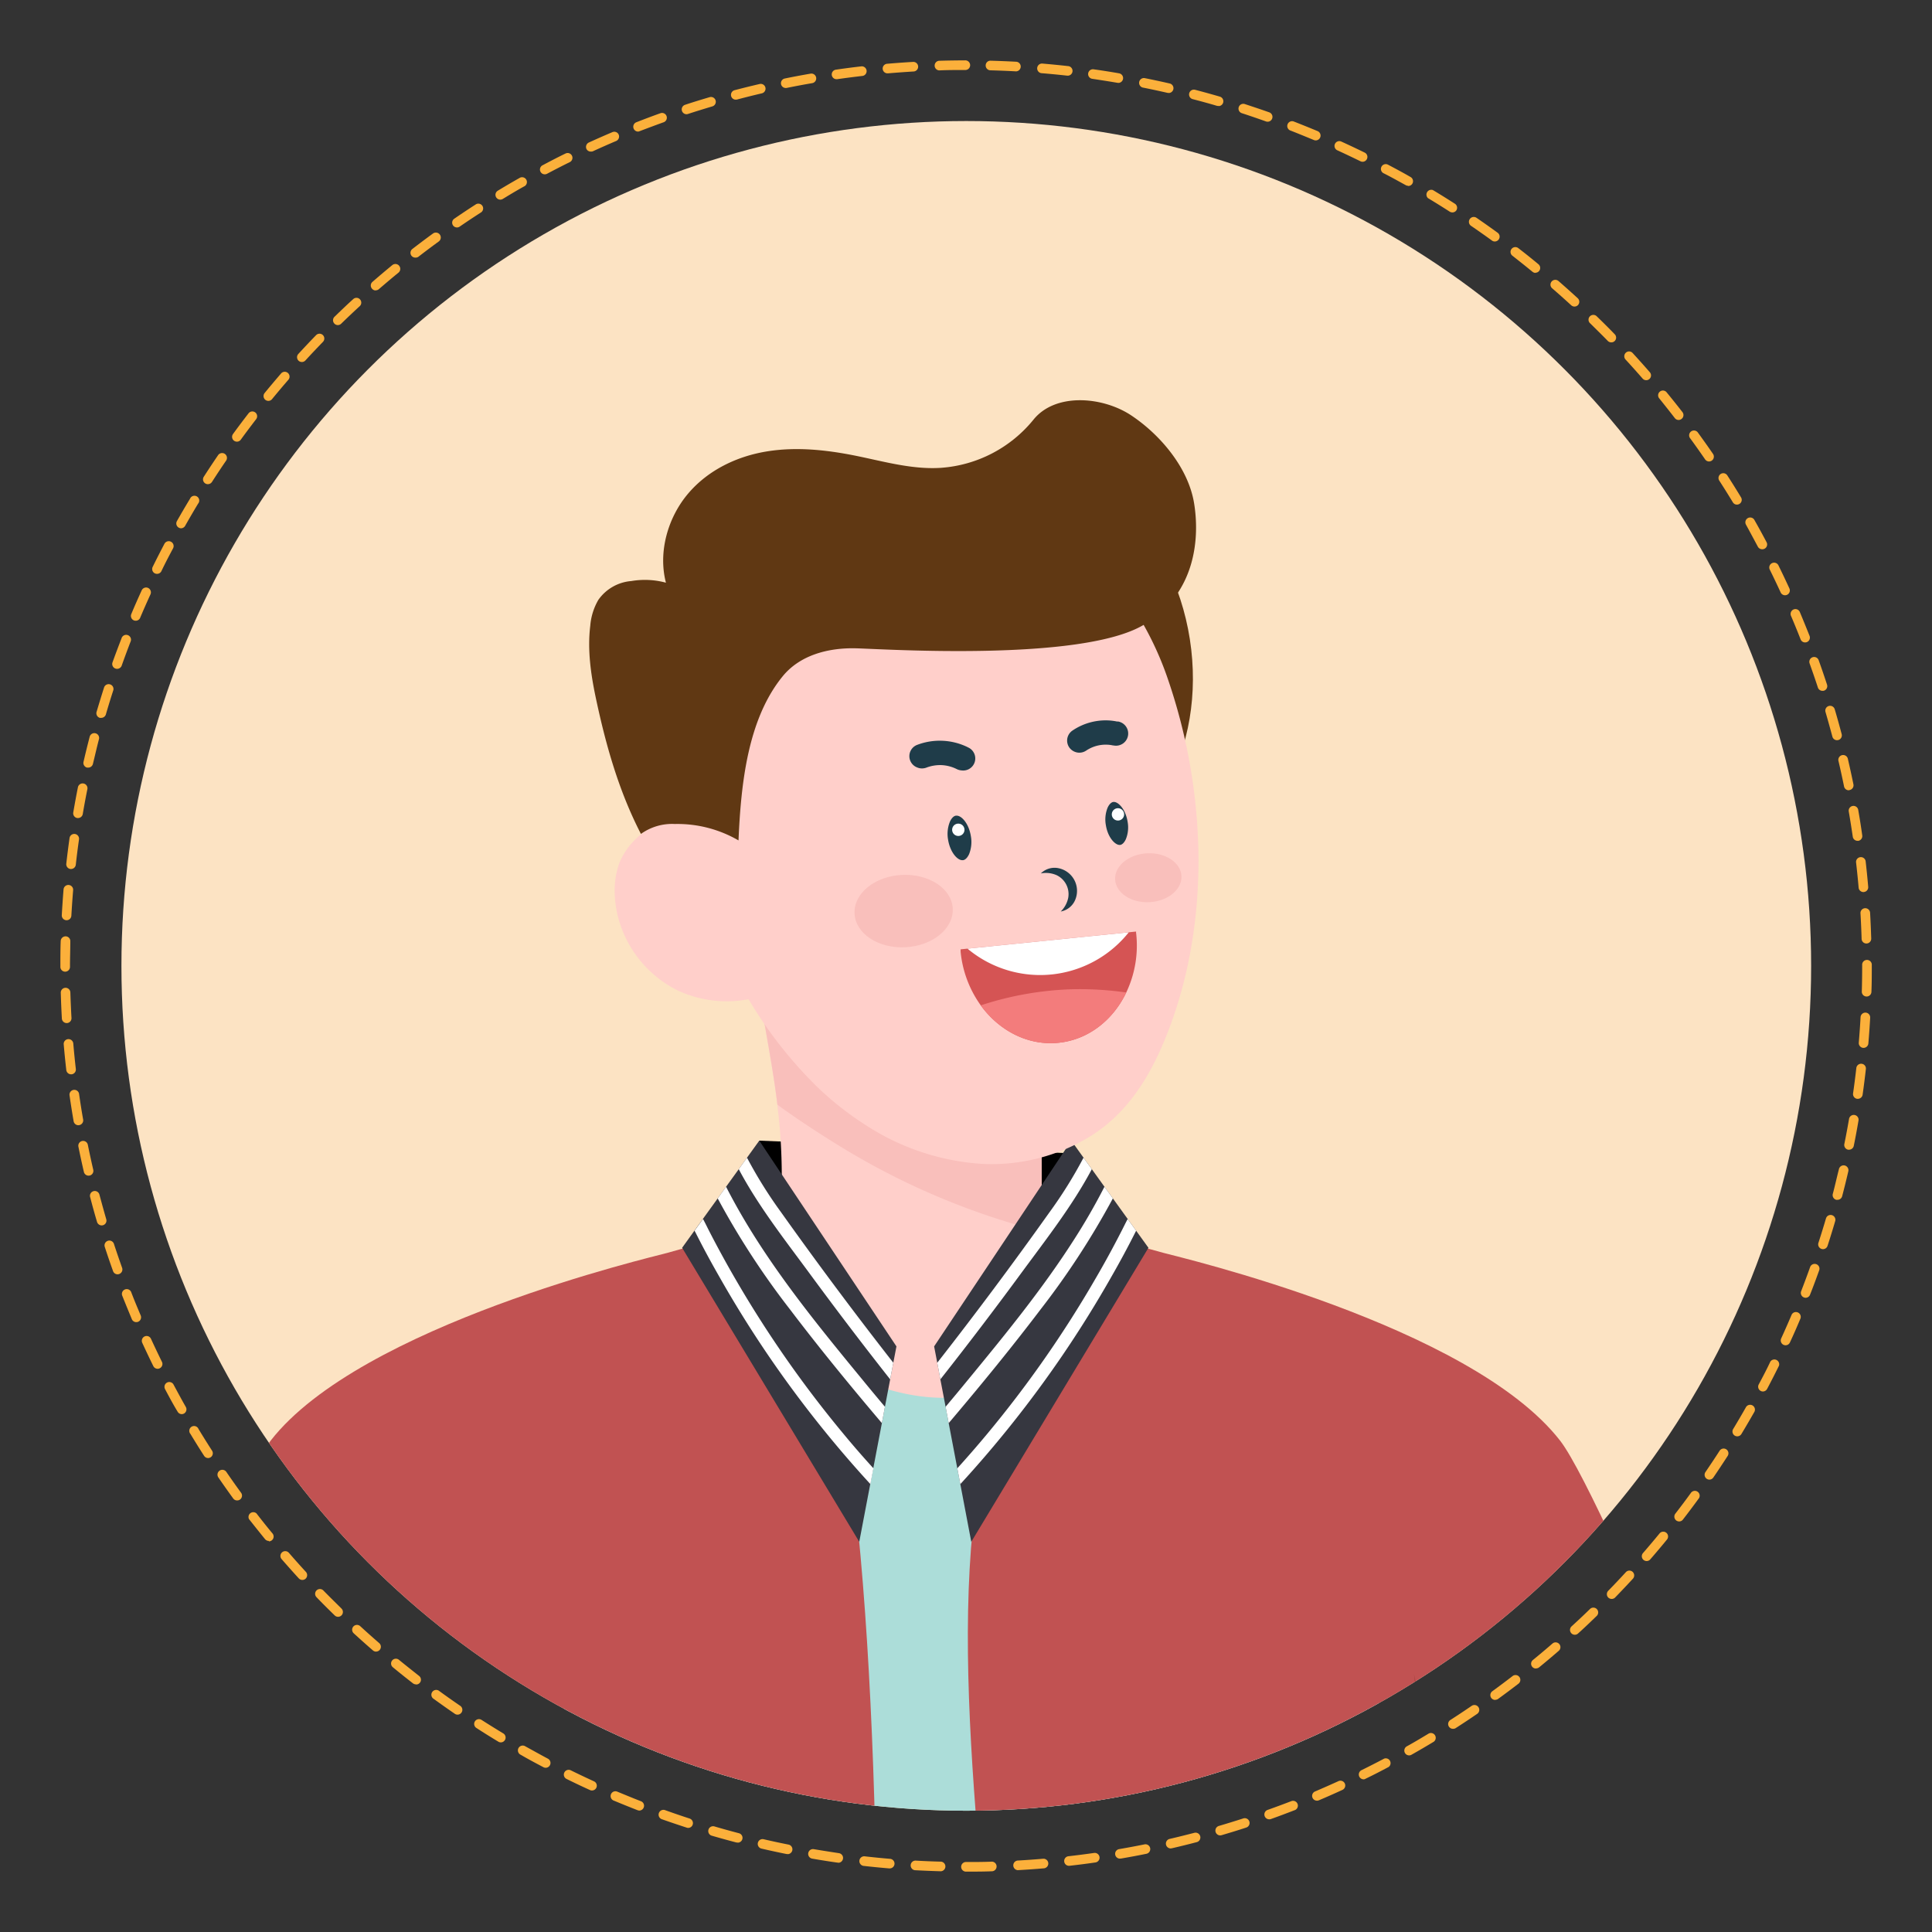 <svg id="Layer_1" data-name="Layer 1" xmlns="http://www.w3.org/2000/svg" xmlns:xlink="http://www.w3.org/1999/xlink" viewBox="0 0 480 480"><rect x="0" y="0" width="480" height="480" fill="#333333" stroke="none"/><defs><style>.cls-1{fill:none;}.cls-2{clip-path:url(#clip-path);}.cls-3{fill:#fce3c3;}.cls-4{fill:#603813;}.cls-5{fill:#acddd9;}.cls-6{fill:#ffcfca;}.cls-7{fill:#f9bfbb;}.cls-8{fill:#c15252;}.cls-9{fill:#363740;}.cls-10{fill:#fff;}.cls-11{fill:#af4646;}.cls-12{fill:#1f3c49;}.cls-13{fill:#d55454;}.cls-14{fill:#f37c7c;}.cls-15{fill:#fbb03b;}</style><clipPath id="clip-path"><circle class="cls-1" cx="240.07" cy="239.97" r="209.9"/></clipPath></defs><g class="cls-2"><circle class="cls-3" cx="240.07" cy="239.97" r="209.9"/><ellipse class="cls-4" cx="256.67" cy="164.89" rx="39.4" ry="50.05" transform="translate(-22.32 41.48) rotate(-8.86)"/><polygon points="188.64 283.39 267.45 286.59 244.92 333.23 196.09 331.28 188.64 283.39"/><path class="cls-5" d="M78.33,759.37c24.85,18.75,296.69,16.35,296.51,3-.45-32.52-5.47-67.64-10.13-102-2.64-19.43-5.17-38.62-6.69-57C354.44,560.18,342.31,424,340.6,399.94c-1.11-15.7-3.86-51.32-4.19-55.56-2-1.41-4-2.75-6.1-4l-.19-.11c-1.53-.9-3.28-1.93-5.16-3,0,0,0,0,0,0-8.1-4.72-18.73-10.73-25.77-14.06a188.73,188.73,0,0,0-54.67-16.2c-31.64-4.55-63,.95-86,7.38a240.57,240.57,0,0,0-36.12,13l-.13.06s13.17,5.64,16.71,27.34c15,92.3-30.33,165.77-30.33,165.77S97.09,600.82,90.45,641.79C86.23,667.8,74.85,756.75,78.33,759.37Z"/><path class="cls-6" d="M187.32,239.82q1.29,7.17,2.56,14.34c.06.29.1.58.15.86s.05.26.08.39c1.13,6.34,2.25,12.66,3,19,.32,2.55.58,5.12.76,7.7.2,2.87.32,5.76.35,8.65.08,5.52-.07,11.05-.24,16.57-.1,3.11-.14,6.23-.16,9.34,0,3.61-1.56,7.51-.09,11,1.85,4.43,6.1,6.72,9.85,9.32a60.14,60.14,0,0,0,13.17,6.9c9.12,3.41,19.41,4.68,28.85,1.79,18-5.54,13.26-25.38,13.19-39.75v-4l0-10.52-.06-15c-5.16-1.26-10-3.6-14.77-5.93-15.88-7.77-31.65-15.73-47.11-24.29l-1.21-.67A35.69,35.69,0,0,1,187.32,239.82Z"/><path class="cls-7" d="M258.82,306a181,181,0,0,1-50.67-21.54c-5-3.1-10.11-6.42-15-10-.77-6.37-1.9-12.68-3-19l-2.79-15.6c3,2.91,5.85,4.43,9.52,6.46,15.46,8.56,31.23,16.53,47.11,24.29,4.78,2.33,9.61,4.67,14.78,5.93Z"/><path class="cls-6" d="M196.81,243.73a28.81,28.81,0,0,1-28.36,2.38A28.31,28.31,0,0,1,153.35,227a27.42,27.42,0,0,1-.61-4.53,20.63,20.63,0,0,1,1.08-7.92,17.67,17.67,0,0,1,15.21-11,20.4,20.4,0,0,1,17.21,8.22l4.06,12.3Z"/><path class="cls-8" d="M199.29,806.3c-8.52,12.78-96.47-25.2-125.67-37.27-22.12-9.15-14.09-22.29-11.72-39.41,7-50.43,15.46-93.85,23.78-140.27,3.18-17.71,6.34-35.86,9.4-55,.13-.79.24-1.57.37-2.36-3.73,12.3-10.5,37.59-13.31,46.38C66.16,628.45,40.6,746.66,14,750.92c-4.59.74-55.24-17.08-57.51-23.43C-59.51,682.76-10,518.8-2,498.52,11.85,463.37,55.59,372.9,67.23,357.94c22.36-28.75,94.92-45.65,98.51-46.65q15.69-4.46,31.63-8c10.51,25,13.1,49.48,15.78,76.41C227.46,523.36,206,796.25,199.29,806.3Z"/><polygon class="cls-9" points="222.72 334.51 221.94 338.57 221.16 342.7 219.86 349.5 219.1 353.57 216.96 364.8 216.21 368.73 213.48 383.06 169.47 310.01 172.52 305.77 174.62 302.85 178.31 297.74 180.39 294.84 183.54 290.48 185.59 287.62 188.64 283.39 222.72 334.51"/><path class="cls-10" d="M221.94,338.57l-.78,4.13q-10.36-13.15-20.26-26.64c-6.09-8.27-12.53-16.48-17.36-25.58l2.05-2.86a111,111,0,0,0,8.47,13.57Q207.58,320.2,221.94,338.57Z"/><path class="cls-10" d="M219.86,349.51l-.76,4.06c-7.85-9.26-15.56-18.66-22.89-28.33a197.87,197.87,0,0,1-17.9-27.5l2.08-2.9c2.37,4.64,5,9.15,7.82,13.54,7.71,12,16.74,23.07,25.78,34.06Q216.9,346,219.86,349.51Z"/><path class="cls-10" d="M217,364.8l-.75,3.93a283.1,283.1,0,0,1-25.16-31.67q-6.72-9.84-12.59-20.24-3-5.24-5.7-10.6l-.24-.45,2.1-2.92c.55,1,1.08,2.12,1.62,3.17q3.09,6,6.43,11.75a279,279,0,0,0,27.05,38.71Q213.26,360.71,217,364.8Z"/><path class="cls-11" d="M102.37,556a221.59,221.59,0,0,1-16.69,33.32c3.18-17.71,6.34-35.86,9.4-55C97,530,116,486.28,121.54,441,123.67,496.39,112,532.6,102.37,556Z"/><path class="cls-8" d="M583.75,496.39C564.31,523.6,421,678.5,377.14,588c-.64-1.32-1.43-3.32-2.32-5.82C370.08,569,362.48,542.35,359.34,532c.13.79.25,1.57.38,2.36.24,1.55.5,3.1.74,4.64,2.83,17.43,5.73,34.07,8.65,50.34,8.33,46.42,16.8,89.84,23.78,140.27,2.38,17.12,10.41,30.26-11.71,39.41C352,781.1,264,819.08,255.51,806.3c-4.25-6.37-.79-119.79-4-237.49-1.87-68-15.07-136.5-9.83-189.12,2.69-26.93,5.27-51.46,15.79-76.41q15.92,3.56,31.63,8c3.58,1,76.14,17.9,98.51,46.65,11.64,15,62,139.51,62,139.51s43.1-32.16,94.78-54.31C551.8,439.94,589.07,488.93,583.75,496.39Z"/><polygon class="cls-9" points="232.08 334.51 232.86 338.57 233.63 342.7 234.93 349.5 235.7 353.57 237.84 364.8 238.59 368.73 241.31 383.06 285.33 310.01 282.27 305.77 280.17 302.85 276.49 297.74 274.4 294.84 271.26 290.48 269.2 287.62 266.16 283.39 232.08 334.51"/><path class="cls-10" d="M232.86,338.57l.77,4.13Q244,329.55,253.9,316.06c6.08-8.27,12.52-16.48,17.36-25.58l-2.06-2.86a109.7,109.7,0,0,1-8.46,13.57Q247.22,320.2,232.86,338.57Z"/><path class="cls-10" d="M234.93,349.51l.77,4.06c7.85-9.26,15.56-18.66,22.89-28.33a197.87,197.87,0,0,0,17.9-27.5l-2.09-2.9a153.28,153.28,0,0,1-7.82,13.54c-7.71,12-16.74,23.07-25.78,34.06Q237.89,346,234.93,349.51Z"/><path class="cls-10" d="M237.84,364.8l.75,3.93a283,283,0,0,0,25.15-31.67q6.72-9.84,12.6-20.24,3-5.24,5.7-10.6c.07-.15.16-.3.23-.45l-2.1-2.92c-.54,1-1.07,2.12-1.62,3.17q-3.07,6-6.43,11.75a277.33,277.33,0,0,1-27.05,38.71C242.72,359.3,240.3,362.08,237.84,364.8Z"/><path class="cls-6" d="M289.44,258.18c-3.94,9.61-9.4,18.35-18.34,24a47,47,0,0,1-26.83,7,59.84,59.84,0,0,1-29.1-9.6A77.1,77.1,0,0,1,203,270a105.82,105.82,0,0,1-16.66-21.15,131.79,131.79,0,0,1-16.87-41.35c-3.48-16.59-3-33.79,3.76-49.7a63.44,63.44,0,0,1,11.29-17.75c19.88-22.14,54.06-26,78.35-8.76,12.66,9,22.1,22.44,27.14,37a140.67,140.67,0,0,1,4.1,14.18C299.9,207.43,299.13,234.5,289.44,258.18Z"/><path class="cls-12" d="M239.15,213.71c-1.3.07-3.1-2-3.6-5.08a8.08,8.08,0,0,1,.44-4.45c.18-.42.7-1.41,1.5-1.53l.12,0c1.31-.07,3.1,2,3.6,5.08a8.18,8.18,0,0,1-.43,4.45c-.19.42-.71,1.41-1.51,1.53Z"/><path class="cls-12" d="M278.2,209.92c-1.1.06-2.95-1.78-3.45-4.91a7.8,7.8,0,0,1,.42-4.31c.37-.84.89-1.37,1.42-1.46h.11c1.11-.06,2.95,1.78,3.45,4.91a7.8,7.8,0,0,1-.42,4.31c-.37.84-.89,1.37-1.42,1.46Z"/><path class="cls-12" d="M258.6,217a4.82,4.82,0,0,1,4.38-1.3,5.75,5.75,0,0,1,4.13,7.92,4.82,4.82,0,0,1-3.57,2.84,6.59,6.59,0,0,0,1.86-3.42,5.21,5.21,0,0,0-2.92-5.62A6.59,6.59,0,0,0,258.6,217Z"/><path class="cls-12" d="M240.35,185.6a15.78,15.78,0,0,0-12.43-.56,3,3,0,0,0,0,5.65,2.86,2.86,0,0,0,1,.22,3.13,3.13,0,0,0,1.25-.2,9.58,9.58,0,0,1,3.92-.61,9.44,9.44,0,0,1,3.65,1,3.23,3.23,0,0,0,1.18.31,3,3,0,0,0,1.5-5.76Z"/><path class="cls-12" d="M277.63,179.28a14.33,14.33,0,0,0-2.17-.29,14.71,14.71,0,0,0-9,2.51,3,3,0,0,0-.79,4.22A3.11,3.11,0,0,0,268,187a3.06,3.06,0,0,0,1.88-.53,8.72,8.72,0,0,1,5.28-1.45,7.25,7.25,0,0,1,1.24.16l.47.06a3,3,0,0,0,.8-6Z"/><path class="cls-10" d="M238.4,204.66a1.51,1.51,0,0,0-.62,3A1.51,1.51,0,0,0,238.4,204.66Z"/><path class="cls-10" d="M278.06,200.83a1.51,1.51,0,0,0-.61,3A1.51,1.51,0,0,0,278.06,200.83Z"/><path class="cls-13" d="M282.29,232a27.17,27.17,0,0,1-2.47,14.57c-3.28,6.86-9.42,11.75-16.84,12.5-7.6.77-14.74-3-19.32-9.3a27.34,27.34,0,0,1-5-13.35c0-.18,0-.37,0-.56l43.61-4.42C282.23,231.65,282.27,231.83,282.29,232Z"/><path class="cls-10" d="M280.44,231.63a28.14,28.14,0,0,1-40.07,4.06Z"/><path class="cls-14" d="M279.82,246.58c-3.28,6.86-9.42,11.75-16.84,12.5-7.6.77-14.74-3-19.32-9.3a80.23,80.23,0,0,1,22.57-4A81.23,81.23,0,0,1,279.82,246.58Z"/><path class="cls-7" d="M236.71,225.7c.26,5-5,9.28-11.72,9.64S212.57,232,212.31,227s5-9.28,11.72-9.63S236.45,220.74,236.71,225.7Z"/><path class="cls-7" d="M293.53,217.63c.18,3.35-3.37,6.27-7.92,6.51s-8.38-2.28-8.56-5.63,3.37-6.27,7.92-6.51S293.35,214.28,293.53,217.63Z"/><path class="cls-11" d="M374.82,582.16C370.08,569,362.48,542.35,359.34,532c.13.79.25,1.57.38,2.36.24,1.55.5,3.1.74,4.64L359,531.53,351.3,415.86S375.66,525,376,562.11C376,565.88,375.47,574,374.82,582.16Z"/><path class="cls-4" d="M165.45,144.77c-2-7.71.53-16.28,5.53-22.16s12.17-9.25,19.5-10.45,14.82-.4,22.12,1.07c7,1.42,14.07,3.47,21.19,3a32.6,32.6,0,0,0,23-12c5.46-6.72,17.2-5.73,24.3-1s14.11,12.91,15.57,21.75c1.4,8.47.61,22.58-12.65,30.34-15.62,9.15-64.75,5.91-71.38,5.75s-13.77,1.57-18.15,6.92c-8.69,10.62-10.39,26.62-11,40.81a30.19,30.19,0,0,0-15.81-4.08,13.24,13.24,0,0,0-8.43,2.47c-5.48-10.61-8.71-22-11.22-33.84-1.24-5.87-2.1-11.93-1.37-17.88a15.19,15.19,0,0,1,2-6.42,11.07,11.07,0,0,1,8.2-4.69A20,20,0,0,1,165.45,144.77Z"/></g><path class="cls-15" d="M240.11,465a1.2,1.2,0,1,1,0-2.39c2.11,0,4.25,0,6.36-.09a1.2,1.2,0,0,1,.07,2.39C244.4,465,242.24,465,240.11,465Zm-6.39-.09h0c-2.13-.06-4.29-.15-6.42-.26a1.2,1.2,0,0,1,.14-2.39c2.1.12,4.23.21,6.35.26a1.2,1.2,0,0,1,0,2.39Zm19.16-.27a1.2,1.2,0,0,1-.07-2.39c2.11-.12,4.24-.27,6.34-.45a1.19,1.19,0,1,1,.21,2.38c-2.12.18-4.28.33-6.41.45ZM221,464.2h-.1c-2.12-.18-4.28-.39-6.4-.63a1.2,1.2,0,0,1,.27-2.38c2.1.24,4.23.45,6.33.63a1.19,1.19,0,0,1-.1,2.38Zm44.65-.65a1.19,1.19,0,0,1-.13-2.38c2.09-.24,4.21-.51,6.3-.81a1.19,1.19,0,1,1,.34,2.36c-2.11.31-4.26.58-6.37.82Zm-57.35-.78-.17,0c-2.11-.29-4.24-.63-6.35-1a1.19,1.19,0,0,1,.41-2.35c2.08.35,4.19.68,6.28,1a1.2,1.2,0,0,1-.17,2.38Zm70-1a1.19,1.19,0,0,1-.2-2.37c2.08-.36,4.18-.75,6.25-1.17a1.19,1.19,0,1,1,.47,2.34c-2.09.43-4.22.82-6.31,1.18A.75.75,0,0,1,278.26,461.74Zm-82.6-1.13-.23,0c-2.09-.42-4.2-.88-6.28-1.36a1.19,1.19,0,1,1,.53-2.33c2.06.48,4.16.93,6.22,1.34a1.2,1.2,0,0,1-.24,2.37Zm95.13-1.4a1.2,1.2,0,0,1-.27-2.36c2.06-.47,4.13-1,6.17-1.52a1.19,1.19,0,0,1,.61,2.31c-2.06.54-4.16,1.06-6.24,1.54Zm-107.58-1.48a1,1,0,0,1-.3,0c-2.07-.54-4.16-1.12-6.19-1.71a1.2,1.2,0,0,1,.67-2.3c2,.59,4.07,1.16,6.12,1.7a1.19,1.19,0,0,1-.3,2.35ZM303.15,456a1.2,1.2,0,0,1-.33-2.35c2-.59,4.06-1.22,6.07-1.87a1.19,1.19,0,0,1,.74,2.27c-2,.66-4.1,1.3-6.14,1.9A1.33,1.33,0,0,1,303.15,456ZM171,454.14a1.15,1.15,0,0,1-.37-.06c-2-.66-4.09-1.35-6.11-2.07a1.2,1.2,0,1,1,.81-2.25c2,.71,4,1.4,6,2.05a1.2,1.2,0,0,1,.77,1.51A1.19,1.19,0,0,1,171,454.14ZM315.31,452a1.2,1.2,0,0,1-.41-2.32c2-.71,4-1.45,6-2.22a1.2,1.2,0,0,1,.87,2.23c-2,.77-4,1.53-6,2.24A1.16,1.16,0,0,1,315.31,452Zm-156.44-2.17a1.36,1.36,0,0,1-.44-.08c-2-.78-4-1.59-6-2.42a1.2,1.2,0,0,1-.63-1.57,1.19,1.19,0,0,1,1.56-.63c2,.82,3.94,1.63,5.91,2.39a1.2,1.2,0,0,1-.43,2.31Zm168.32-2.46a1.19,1.19,0,0,1-.46-2.29c1.94-.83,3.89-1.69,5.8-2.56a1.19,1.19,0,1,1,1,2.17c-1.93.89-3.9,1.76-5.86,2.59A1.27,1.27,0,0,1,327.19,447.38Zm-180.13-2.53a1.09,1.09,0,0,1-.49-.11c-1.94-.88-3.9-1.81-5.82-2.76a1.19,1.19,0,0,1,1.06-2.14c1.89.93,3.83,1.85,5.75,2.73a1.19,1.19,0,0,1-.5,2.28Zm191.72-2.77a1.2,1.2,0,0,1-.53-2.27c1.89-.93,3.79-1.9,5.65-2.88A1.19,1.19,0,0,1,345,439c-1.88,1-3.8,2-5.7,2.91A1.12,1.12,0,0,1,338.78,442.08ZM135.57,439.2a1.25,1.25,0,0,1-.55-.14c-1.89-1-3.79-2-5.65-3.09a1.2,1.2,0,1,1,1.18-2.08c1.84,1,3.72,2.07,5.58,3.05a1.2,1.2,0,0,1-.56,2.26Zm214.48-3.08a1.19,1.19,0,0,1-1-.61,1.21,1.21,0,0,1,.45-1.63c1.83-1,3.67-2.11,5.48-3.2a1.2,1.2,0,0,1,1.23,2.05c-1.82,1.1-3.68,2.19-5.53,3.23A1.16,1.16,0,0,1,350.05,436.12Zm-225.62-3.23a1.13,1.13,0,0,1-.61-.17c-1.83-1.1-3.67-2.25-5.46-3.41a1.19,1.19,0,1,1,1.29-2c1.78,1.14,3.6,2.27,5.4,3.36a1.2,1.2,0,0,1-.62,2.22ZM361,429.52a1.19,1.19,0,0,1-.65-2.2c1.77-1.13,3.55-2.32,5.29-3.51a1.19,1.19,0,1,1,1.35,2c-1.76,1.21-3.56,2.4-5.35,3.55A1.16,1.16,0,0,1,361,429.52ZM113.67,426a1.2,1.2,0,0,1-.67-.21c-1.76-1.21-3.53-2.46-5.25-3.71a1.2,1.2,0,1,1,1.4-1.94c1.71,1.25,3.46,2.48,5.2,3.67a1.2,1.2,0,0,1-.68,2.19Zm257.83-3.66a1.21,1.21,0,0,1-1-.49,1.19,1.19,0,0,1,.27-1.67c1.7-1.24,3.41-2.52,5.08-3.81a1.2,1.2,0,0,1,1.46,1.9c-1.69,1.3-3.41,2.59-5.14,3.84A1.15,1.15,0,0,1,371.5,422.31Zm-268.17-3.87a1.19,1.19,0,0,1-.73-.25c-1.68-1.3-3.37-2.65-5-4a1.19,1.19,0,1,1,1.51-1.85c1.64,1.34,3.32,2.67,5,4a1.19,1.19,0,0,1-.73,2.14Zm278.28-3.93a1.19,1.19,0,0,1-.76-2.12c1.63-1.33,3.27-2.71,4.86-4.09a1.19,1.19,0,1,1,1.56,1.81c-1.6,1.39-3.26,2.78-4.91,4.13A1.19,1.19,0,0,1,381.61,414.51ZM93.44,410.34a1.2,1.2,0,0,1-.78-.29c-1.62-1.4-3.23-2.84-4.8-4.28A1.2,1.2,0,0,1,89.48,404c1.55,1.43,3.15,2.85,4.74,4.23a1.2,1.2,0,0,1-.78,2.1Zm297.82-4.19a1.18,1.18,0,0,1-.88-.39,1.2,1.2,0,0,1,.07-1.69c1.56-1.43,3.12-2.89,4.62-4.36a1.2,1.2,0,0,1,1.67,1.72c-1.53,1.48-3.1,3-4.67,4.4A1.16,1.16,0,0,1,391.26,406.15ZM84,401.69a1.2,1.2,0,0,1-.83-.33c-1.53-1.49-3.06-3-4.54-4.55a1.19,1.19,0,1,1,1.71-1.66c1.47,1.51,3,3,4.5,4.49a1.2,1.2,0,0,1-.84,2.05Zm316.41-4.44a1.23,1.23,0,0,1-.84-.34,1.2,1.2,0,0,1,0-1.69c1.47-1.51,2.94-3.06,4.37-4.62a1.19,1.19,0,0,1,1.69-.07,1.21,1.21,0,0,1,.07,1.69c-1.45,1.57-2.94,3.14-4.42,4.67A1.17,1.17,0,0,1,400.43,397.25ZM75.12,392.53a1.19,1.19,0,0,1-.88-.38c-1.44-1.57-2.88-3.19-4.28-4.8a1.19,1.19,0,0,1,.12-1.68,1.2,1.2,0,0,1,1.69.12c1.38,1.59,2.8,3.19,4.23,4.74a1.21,1.21,0,0,1-.07,1.69A1.19,1.19,0,0,1,75.12,392.53Zm334-4.69a1.2,1.2,0,0,1-.91-2c1.39-1.6,2.77-3.24,4.1-4.86a1.19,1.19,0,0,1,1.85,1.51c-1.35,1.65-2.74,3.3-4.14,4.91A1.18,1.18,0,0,1,409.08,387.84Zm-342.33-5a1.22,1.22,0,0,1-.93-.43c-1.34-1.65-2.69-3.34-4-5A1.19,1.19,0,0,1,63.72,376c1.29,1.67,2.62,3.35,4,5a1.2,1.2,0,0,1-.92,1.95ZM417.18,378a1.24,1.24,0,0,1-.73-.25,1.21,1.21,0,0,1-.22-1.68c1.3-1.67,2.58-3.38,3.82-5.09a1.2,1.2,0,1,1,1.93,1.41c-1.25,1.72-2.55,3.45-3.86,5.14A1.16,1.16,0,0,1,417.18,378ZM58.94,372.78a1.19,1.19,0,0,1-1-.49c-1.26-1.73-2.5-3.49-3.7-5.24a1.19,1.19,0,1,1,2-1.35c1.18,1.73,2.42,3.47,3.66,5.18a1.2,1.2,0,0,1-.26,1.67A1.25,1.25,0,0,1,58.94,372.78Zm365.77-5.17a1.2,1.2,0,0,1-1-1.87c1.19-1.75,2.38-3.53,3.52-5.3a1.19,1.19,0,1,1,2,1.29c-1.16,1.79-2.35,3.59-3.56,5.36A1.19,1.19,0,0,1,424.71,367.61Zm-373-5.36a1.2,1.2,0,0,1-1-.55c-1.15-1.78-2.29-3.61-3.39-5.44a1.19,1.19,0,1,1,2-1.23c1.09,1.8,2.22,3.61,3.36,5.38a1.19,1.19,0,0,1-.35,1.65A1.22,1.22,0,0,1,51.73,362.25Zm379.91-5.4a1.19,1.19,0,0,1-.62-.17,1.2,1.2,0,0,1-.4-1.64c1.09-1.81,2.18-3.66,3.22-5.5a1.2,1.2,0,0,1,2.08,1.18c-1.06,1.86-2.15,3.73-3.25,5.55A1.19,1.19,0,0,1,431.64,356.85ZM45.13,351.34a1.19,1.19,0,0,1-1-.61C43,348.88,42,347,41,345.11A1.19,1.19,0,1,1,43.12,344c1,1.86,2,3.73,3.05,5.56a1.2,1.2,0,0,1-.45,1.63A1.16,1.16,0,0,1,45.13,351.34ZM438,345.71a1.14,1.14,0,0,1-.56-.14,1.19,1.19,0,0,1-.49-1.61c1-1.87,2-3.77,2.89-5.67a1.2,1.2,0,0,1,2.15,1c-.95,1.92-1.93,3.85-2.93,5.74A1.21,1.21,0,0,1,438,345.71ZM39.16,340.07a1.2,1.2,0,0,1-1.07-.67c-.94-1.9-1.86-3.85-2.75-5.78a1.21,1.21,0,0,1,.59-1.59,1.19,1.19,0,0,1,1.58.59c.88,1.91,1.8,3.84,2.72,5.72a1.19,1.19,0,0,1-.54,1.6A1.12,1.12,0,0,1,39.16,340.07Zm404.45-5.84a1.24,1.24,0,0,1-.49-.11,1.2,1.2,0,0,1-.59-1.59c.88-1.92,1.74-3.88,2.57-5.83a1.18,1.18,0,0,1,1.56-.63,1.19,1.19,0,0,1,.64,1.56c-.84,2-1.71,4-2.6,5.9A1.19,1.19,0,0,1,443.61,334.23ZM33.86,328.48a1.19,1.19,0,0,1-1.1-.72c-.83-2-1.65-4-2.42-5.93a1.2,1.2,0,0,1,2.23-.87c.76,2,1.57,3.93,2.39,5.86a1.21,1.21,0,0,1-.64,1.57A1.25,1.25,0,0,1,33.86,328.48Zm414.75-6.05a1.15,1.15,0,0,1-.44-.09,1.2,1.2,0,0,1-.68-1.54c.77-2,1.52-4,2.23-6a1.2,1.2,0,0,1,1.53-.72,1.19,1.19,0,0,1,.72,1.53c-.72,2-1.47,4.05-2.25,6A1.18,1.18,0,0,1,448.61,322.43ZM29.22,316.6a1.19,1.19,0,0,1-1.13-.79c-.72-2-1.42-4.05-2.08-6.08a1.2,1.2,0,0,1,2.28-.74c.65,2,1.34,4,2.05,6a1.2,1.2,0,0,1-.72,1.53A1.16,1.16,0,0,1,29.22,316.6Zm423.7-6.25a1.15,1.15,0,0,1-.37-.06,1.19,1.19,0,0,1-.77-1.5c.65-2,1.28-4.05,1.88-6.08a1.19,1.19,0,0,1,1.48-.81,1.2,1.2,0,0,1,.81,1.48c-.6,2.05-1.24,4.12-1.9,6.14A1.18,1.18,0,0,1,452.92,310.35Zm-427.66-5.9a1.21,1.21,0,0,1-1.15-.86c-.6-2-1.18-4.13-1.72-6.19a1.19,1.19,0,1,1,2.31-.61c.54,2,1.11,4.1,1.7,6.13a1.19,1.19,0,0,1-.8,1.48A1.4,1.4,0,0,1,25.26,304.45Zm431.25-6.36a1.54,1.54,0,0,1-.3,0,1.21,1.21,0,0,1-.86-1.46c.54-2,1-4.12,1.53-6.17a1.19,1.19,0,0,1,1.43-.9,1.21,1.21,0,0,1,.9,1.44c-.48,2.07-1,4.17-1.54,6.23A1.2,1.2,0,0,1,456.51,298.09Zm-434.5-6a1.2,1.2,0,0,1-1.17-.93c-.48-2.07-.94-4.18-1.36-6.27a1.19,1.19,0,1,1,2.34-.48c.42,2.07.87,4.16,1.35,6.21a1.2,1.2,0,0,1-.89,1.44Zm437.38-6.45-.23,0a1.2,1.2,0,0,1-.94-1.41c.42-2.06.81-4.16,1.17-6.24a1.19,1.19,0,1,1,2.35.4c-.36,2.1-.75,4.23-1.18,6.32A1.2,1.2,0,0,1,459.39,285.64ZM19.47,279.56a1.2,1.2,0,0,1-1.18-1c-.36-2.09-.7-4.22-1-6.34a1.2,1.2,0,1,1,2.37-.34c.3,2.09.63,4.21,1,6.27a1.21,1.21,0,0,1-1,1.39ZM461.56,273h-.17a1.2,1.2,0,0,1-1-1.35c.3-2.09.57-4.21.81-6.31a1.2,1.2,0,0,1,1.32-1.05,1.18,1.18,0,0,1,1.05,1.32c-.24,2.12-.51,4.27-.81,6.37A1.2,1.2,0,0,1,461.56,273ZM17.65,266.91a1.2,1.2,0,0,1-1.18-1.06c-.24-2.1-.46-4.25-.64-6.39a1.19,1.19,0,0,1,1.09-1.29,1.2,1.2,0,0,1,1.29,1.09c.18,2.11.39,4.24.63,6.32a1.19,1.19,0,0,1-1.05,1.33ZM463,260.34h-.1a1.2,1.2,0,0,1-1.09-1.29c.17-2.1.33-4.23.44-6.34a1.21,1.21,0,0,1,1.26-1.13,1.2,1.2,0,0,1,1.13,1.26c-.12,2.14-.27,4.29-.45,6.41A1.2,1.2,0,0,1,463,260.34ZM16.56,254.18a1.2,1.2,0,0,1-1.19-1.13c-.12-2.12-.21-4.28-.27-6.41a1.19,1.19,0,1,1,2.38-.07c.07,2.11.16,4.24.28,6.35a1.2,1.2,0,0,1-1.13,1.26Zm447.16-6.6h0a1.19,1.19,0,0,1-1.16-1.22c.06-2.11.09-4.25.09-6.36v-.42a1.2,1.2,0,0,1,2.39,0V240c0,2.13,0,4.29-.09,6.42A1.19,1.19,0,0,1,463.72,247.58ZM16.19,241.41a1.19,1.19,0,0,1-1.19-1.2V240c0-2.06,0-4.15.08-6.21a1.22,1.22,0,0,1,1.23-1.16,1.18,1.18,0,0,1,1.16,1.22c0,2-.08,4.11-.08,6.15v.21A1.2,1.2,0,0,1,16.19,241.41Zm447.51-7a1.19,1.19,0,0,1-1.19-1.15c-.06-2.11-.16-4.25-.28-6.36a1.19,1.19,0,0,1,1.12-1.26,1.21,1.21,0,0,1,1.27,1.13c.12,2.12.21,4.28.28,6.41a1.2,1.2,0,0,1-1.16,1.23ZM16.54,228.63h-.06a1.2,1.2,0,0,1-1.13-1.26c.12-2.13.27-4.28.44-6.41a1.19,1.19,0,0,1,2.38.2c-.17,2.1-.32,4.24-.44,6.34A1.19,1.19,0,0,1,16.54,228.63Zm446.42-7a1.2,1.2,0,0,1-1.19-1.1c-.18-2.09-.4-4.22-.64-6.32a1.2,1.2,0,0,1,2.38-.27c.24,2.12.46,4.27.64,6.39a1.19,1.19,0,0,1-1.09,1.29ZM17.61,215.9h-.14a1.2,1.2,0,0,1-1-1.32c.24-2.13.51-4.27.81-6.38a1.19,1.19,0,0,1,1.35-1,1.2,1.2,0,0,1,1,1.35c-.3,2.08-.57,4.2-.8,6.31A1.2,1.2,0,0,1,17.61,215.9Zm443.89-7a1.19,1.19,0,0,1-1.18-1c-.31-2.09-.64-4.2-1-6.28a1.19,1.19,0,1,1,2.35-.41c.37,2.1.71,4.24,1,6.35a1.2,1.2,0,0,1-1,1.35ZM19.4,203.24h-.2a1.2,1.2,0,0,1-1-1.38c.36-2.1.75-4.23,1.17-6.32a1.2,1.2,0,0,1,2.35.47c-.42,2.07-.81,4.17-1.16,6.25A1.2,1.2,0,0,1,19.4,203.24Zm439.91-6.9a1.19,1.19,0,0,1-1.17-1c-.42-2.06-.88-4.15-1.36-6.2a1.2,1.2,0,1,1,2.33-.55c.48,2.07.94,4.19,1.37,6.28a1.2,1.2,0,0,1-.93,1.41Zm-437.4-5.63-.27,0a1.19,1.19,0,0,1-.89-1.43c.48-2.09,1-4.19,1.53-6.24a1.19,1.19,0,0,1,2.31.6c-.53,2-1,4.11-1.51,6.18A1.2,1.2,0,0,1,21.91,190.71ZM456.4,183.9a1.19,1.19,0,0,1-1.15-.89c-.54-2-1.12-4.1-1.71-6.12a1.19,1.19,0,1,1,2.29-.68c.6,2,1.18,4.12,1.73,6.19a1.2,1.2,0,0,1-.85,1.46A1.65,1.65,0,0,1,456.4,183.9ZM25.14,178.35a1.4,1.4,0,0,1-.34,0,1.2,1.2,0,0,1-.81-1.48c.6-2,1.24-4.12,1.89-6.14a1.2,1.2,0,0,1,2.28.73c-.65,2-1.28,4.05-1.87,6.08A1.21,1.21,0,0,1,25.14,178.35Zm427.65-6.71a1.2,1.2,0,0,1-1.14-.82c-.65-2-1.35-4-2.06-6a1.19,1.19,0,1,1,2.25-.8c.72,2,1.42,4.05,2.08,6.07a1.19,1.19,0,0,1-.76,1.51A1.24,1.24,0,0,1,452.79,171.64ZM29.08,166.17a1.12,1.12,0,0,1-.4-.07,1.2,1.2,0,0,1-.73-1.53c.72-2,1.48-4,2.25-6a1.2,1.2,0,1,1,2.23.87c-.77,2-1.51,4-2.22,6A1.21,1.21,0,0,1,29.08,166.17Zm419.39-6.56a1.19,1.19,0,0,1-1.11-.76c-.77-1.95-1.57-3.92-2.4-5.86a1.21,1.21,0,0,1,.64-1.57,1.19,1.19,0,0,1,1.56.63c.84,2,1.65,4,2.42,5.93a1.2,1.2,0,0,1-.67,1.55A1.41,1.41,0,0,1,448.47,159.61ZM33.72,154.22a1.25,1.25,0,0,1-.46-.09,1.2,1.2,0,0,1-.64-1.57c.83-2,1.7-3.95,2.59-5.9a1.2,1.2,0,0,1,1.58-.59,1.21,1.21,0,0,1,.6,1.59c-.88,1.92-1.75,3.89-2.57,5.83A1.18,1.18,0,0,1,33.72,154.22Zm409.77-6.33a1.2,1.2,0,0,1-1.09-.7c-.88-1.91-1.8-3.84-2.73-5.72a1.2,1.2,0,0,1,2.15-1.06c.94,1.9,1.86,3.85,2.75,5.78a1.2,1.2,0,0,1-.58,1.59A1.29,1.29,0,0,1,443.49,147.89ZM39,142.57a1.24,1.24,0,0,1-.53-.12,1.2,1.2,0,0,1-.54-1.6c.94-1.92,1.93-3.85,2.92-5.74A1.2,1.2,0,1,1,43,136.23c-1,1.87-2,3.78-2.9,5.67A1.19,1.19,0,0,1,39,142.57Zm398.8-6.11a1.21,1.21,0,0,1-1.06-.63c-1-1.86-2-3.74-3-5.56a1.2,1.2,0,0,1,2.08-1.18c1.05,1.84,2.09,3.74,3.08,5.62a1.19,1.19,0,0,1-.49,1.61A1.14,1.14,0,0,1,437.84,136.46ZM45,131.25a1.16,1.16,0,0,1-.59-.16,1.19,1.19,0,0,1-.45-1.63c1.05-1.86,2.14-3.72,3.25-5.55a1.19,1.19,0,1,1,2,1.23c-1.09,1.81-2.17,3.66-3.21,5.5A1.19,1.19,0,0,1,45,131.25Zm386.52-5.88a1.17,1.17,0,0,1-1-.58c-1.09-1.79-2.22-3.6-3.37-5.38a1.19,1.19,0,1,1,2-1.29c1.16,1.79,2.3,3.62,3.4,5.44a1.18,1.18,0,0,1-.4,1.64A1.26,1.26,0,0,1,431.54,125.37ZM51.63,120.29a1.16,1.16,0,0,1-.64-.19,1.19,1.19,0,0,1-.36-1.65c1.15-1.79,2.35-3.6,3.55-5.36a1.2,1.2,0,0,1,2,1.35c-1.2,1.74-2.38,3.53-3.52,5.3A1.22,1.22,0,0,1,51.63,120.29Zm373-5.64a1.18,1.18,0,0,1-1-.52c-1.2-1.74-2.43-3.48-3.67-5.18a1.2,1.2,0,1,1,1.93-1.41c1.25,1.72,2.5,3.48,3.71,5.24a1.2,1.2,0,0,1-1,1.87ZM58.86,109.73a1.25,1.25,0,0,1-.71-.23,1.2,1.2,0,0,1-.26-1.67c1.25-1.72,2.55-3.45,3.86-5.14a1.19,1.19,0,1,1,1.89,1.45c-1.29,1.68-2.58,3.39-3.82,5.1A1.18,1.18,0,0,1,58.86,109.73Zm358.24-5.39a1.19,1.19,0,0,1-1-.47c-1.29-1.67-2.62-3.34-3.95-5A1.19,1.19,0,0,1,414,97.39c1.35,1.64,2.7,3.33,4,5a1.2,1.2,0,0,1-.21,1.68A1.17,1.17,0,0,1,417.1,104.34ZM66.67,99.6a1.2,1.2,0,0,1-.93-1.95c1.35-1.65,2.75-3.3,4.14-4.92a1.2,1.2,0,0,1,1.81,1.57c-1.38,1.59-2.76,3.23-4.1,4.86A1.18,1.18,0,0,1,66.67,99.6ZM409,94.46a1.16,1.16,0,0,1-.9-.41c-1.39-1.59-2.81-3.18-4.24-4.73a1.21,1.21,0,0,1,.07-1.69,1.19,1.19,0,0,1,1.69.07c1.44,1.57,2.88,3.18,4.28,4.79a1.19,1.19,0,0,1-.12,1.68A1.15,1.15,0,0,1,409,94.46ZM75,89.94a1.19,1.19,0,0,1-.88-2c1.44-1.57,2.92-3.14,4.41-4.67a1.19,1.19,0,1,1,1.71,1.66c-1.47,1.52-2.94,3.07-4.36,4.62A1.19,1.19,0,0,1,75,89.94Zm325.31-4.88a1.21,1.21,0,0,1-.86-.36c-1.47-1.51-3-3-4.5-4.49a1.2,1.2,0,0,1,1.67-1.71c1.53,1.48,3.06,3,4.55,4.54a1.18,1.18,0,0,1,0,1.68A1.16,1.16,0,0,1,400.35,85.06ZM83.94,80.77a1.17,1.17,0,0,1-.85-.36,1.2,1.2,0,0,1,0-1.69c1.53-1.48,3.1-3,4.67-4.41a1.18,1.18,0,0,1,1.68.07,1.19,1.19,0,0,1-.07,1.69c-1.55,1.42-3.1,2.89-4.61,4.36A1.2,1.2,0,0,1,83.94,80.77Zm307.24-4.61a1.19,1.19,0,0,1-.81-.31c-1.56-1.43-3.15-2.85-4.75-4.23a1.19,1.19,0,0,1-.12-1.68,1.2,1.2,0,0,1,1.69-.13c1.61,1.4,3.22,2.84,4.79,4.28a1.2,1.2,0,0,1,.08,1.69A1.22,1.22,0,0,1,391.18,76.16Zm-297.83-4a1.17,1.17,0,0,1-.9-.41A1.19,1.19,0,0,1,92.57,70c1.61-1.4,3.26-2.79,4.9-4.14A1.2,1.2,0,0,1,99,67.74c-1.63,1.33-3.26,2.71-4.86,4.09A1.16,1.16,0,0,1,93.35,72.13ZM381.51,67.8a1.22,1.22,0,0,1-.76-.27c-1.63-1.34-3.31-2.67-5-4a1.19,1.19,0,0,1,1.46-1.89c1.69,1.3,3.38,2.65,5,4a1.19,1.19,0,0,1-.76,2.12ZM103.23,64a1.21,1.21,0,0,1-1-.46,1.2,1.2,0,0,1,.22-1.68c1.68-1.3,3.41-2.6,5.13-3.85A1.19,1.19,0,1,1,109,60c-1.7,1.24-3.41,2.52-5.07,3.81A1.19,1.19,0,0,1,103.23,64Zm268.15-4a1.15,1.15,0,0,1-.7-.23c-1.71-1.24-3.46-2.47-5.2-3.66a1.2,1.2,0,0,1,1.35-2c1.76,1.21,3.52,2.45,5.25,3.71a1.19,1.19,0,0,1,.27,1.67A1.21,1.21,0,0,1,371.38,60ZM113.54,56.51a1.19,1.19,0,0,1-.67-2.18c1.75-1.2,3.55-2.4,5.34-3.55a1.19,1.19,0,0,1,1.29,2c-1.77,1.14-3.55,2.32-5.28,3.51A1.14,1.14,0,0,1,113.54,56.51Zm247.28-3.74a1.2,1.2,0,0,1-.65-.19c-1.77-1.14-3.59-2.27-5.4-3.36a1.2,1.2,0,0,1,1.23-2c1.84,1.1,3.67,2.25,5.47,3.4a1.19,1.19,0,0,1,.35,1.65A1.17,1.17,0,0,1,360.82,52.77ZM124.27,49.6a1.21,1.21,0,0,1-1-.58,1.19,1.19,0,0,1,.41-1.64c1.81-1.1,3.67-2.19,5.53-3.24a1.2,1.2,0,0,1,1.18,2.08c-1.84,1-3.68,2.12-5.48,3.21A1.22,1.22,0,0,1,124.27,49.6Zm225.59-3.44a1.26,1.26,0,0,1-.59-.15c-1.84-1-3.72-2.07-5.59-3a1.2,1.2,0,0,1,1.12-2.12c1.88,1,3.78,2,5.65,3.09a1.19,1.19,0,0,1-.59,2.23Zm-214.5-2.85a1.19,1.19,0,0,1-.56-2.25c1.88-1,3.8-2,5.7-2.92a1.19,1.19,0,1,1,1.06,2.14c-1.89.93-3.79,1.91-5.64,2.89A1.25,1.25,0,0,1,135.36,43.31Zm203.17-3.12a1.17,1.17,0,0,1-.52-.12c-1.9-.93-3.84-1.85-5.76-2.73a1.19,1.19,0,0,1,1-2.17c1.95.89,3.9,1.81,5.82,2.75a1.2,1.2,0,0,1-.53,2.27ZM146.79,37.66A1.19,1.19,0,0,1,145.7,37a1.21,1.21,0,0,1,.59-1.59c1.93-.88,3.9-1.75,5.86-2.58a1.19,1.19,0,0,1,1.57.63,1.21,1.21,0,0,1-.64,1.57c-1.93.82-3.88,1.68-5.79,2.56A1.31,1.31,0,0,1,146.79,37.66Zm180.09-2.78a1.1,1.1,0,0,1-.47-.1c-2-.82-3.93-1.62-5.91-2.39a1.2,1.2,0,0,1,.87-2.23c2,.78,4,1.59,6,2.42a1.2,1.2,0,0,1-.46,2.3ZM158.51,32.69a1.2,1.2,0,0,1-.43-2.31c2-.78,4-1.54,6-2.25a1.19,1.19,0,1,1,.81,2.24c-2,.72-4,1.47-6,2.23A1.15,1.15,0,0,1,158.51,32.69Zm156.42-2.45a1.09,1.09,0,0,1-.4-.07c-2-.71-4-1.4-6-2.05a1.19,1.19,0,0,1,.73-2.27c2,.66,4.09,1.35,6.11,2.07a1.2,1.2,0,0,1-.4,2.32ZM170.54,28.38a1.2,1.2,0,0,1-.37-2.33c2-.67,4.1-1.31,6.14-1.91a1.19,1.19,0,1,1,.67,2.29c-2,.6-4.06,1.23-6.07,1.89A1.15,1.15,0,0,1,170.54,28.38Zm132.21-2.07a1.33,1.33,0,0,1-.34,0c-2-.59-4.07-1.16-6.13-1.69a1.2,1.2,0,0,1,.61-2.32c2.07.54,4.16,1.12,6.19,1.71a1.2,1.2,0,0,1-.33,2.35ZM182.8,24.76a1.18,1.18,0,0,1-1.15-.89,1.2,1.2,0,0,1,.85-1.46c2.06-.54,4.16-1.06,6.23-1.54a1.19,1.19,0,1,1,.55,2.32c-2.06.48-4.13,1-6.17,1.54Zm107.58-1.68a1.24,1.24,0,0,1-.27,0c-2.06-.47-4.15-.92-6.21-1.33a1.2,1.2,0,0,1,.46-2.35c2.09.42,4.2.87,6.29,1.35a1.2,1.2,0,0,1-.27,2.36Zm-95.13-1.22A1.19,1.19,0,0,1,195,19.5c2.09-.43,4.22-.83,6.31-1.19a1.2,1.2,0,1,1,.41,2.36c-2.07.35-4.17.75-6.24,1.17A1,1,0,0,1,195.25,21.86Zm82.6-1.28-.2,0c-2.08-.36-4.2-.68-6.28-1a1.19,1.19,0,1,1,.33-2.36c2.11.29,4.24.63,6.35,1a1.2,1.2,0,0,1-.2,2.38Zm-70-.9a1.19,1.19,0,0,1-.17-2.37c2.11-.31,4.25-.59,6.37-.83a1.2,1.2,0,0,1,.27,2.38c-2.09.24-4.21.51-6.3.81Zm57.36-.89h-.14c-2.1-.23-4.23-.44-6.33-.61a1.2,1.2,0,0,1,.2-2.39c2.12.18,4.28.39,6.4.63a1.19,1.19,0,0,1-.13,2.38Zm-44.67-.57a1.19,1.19,0,0,1-.1-2.38c2.12-.18,4.28-.34,6.41-.46a1.19,1.19,0,0,1,.14,2.38c-2.11.13-4.25.28-6.34.46Zm31.93-.49h-.07c-2.1-.12-4.23-.2-6.35-.26a1.2,1.2,0,0,1-1.16-1.23,1.17,1.17,0,0,1,1.23-1.16c2.13.06,4.29.15,6.41.26a1.2,1.2,0,0,1-.06,2.39Zm-19.17-.24a1.2,1.2,0,0,1,0-2.39c2.13-.06,4.29-.1,6.42-.1h0a1.2,1.2,0,1,1,0,2.39c-2.11,0-4.25,0-6.36.1Z"/></svg>